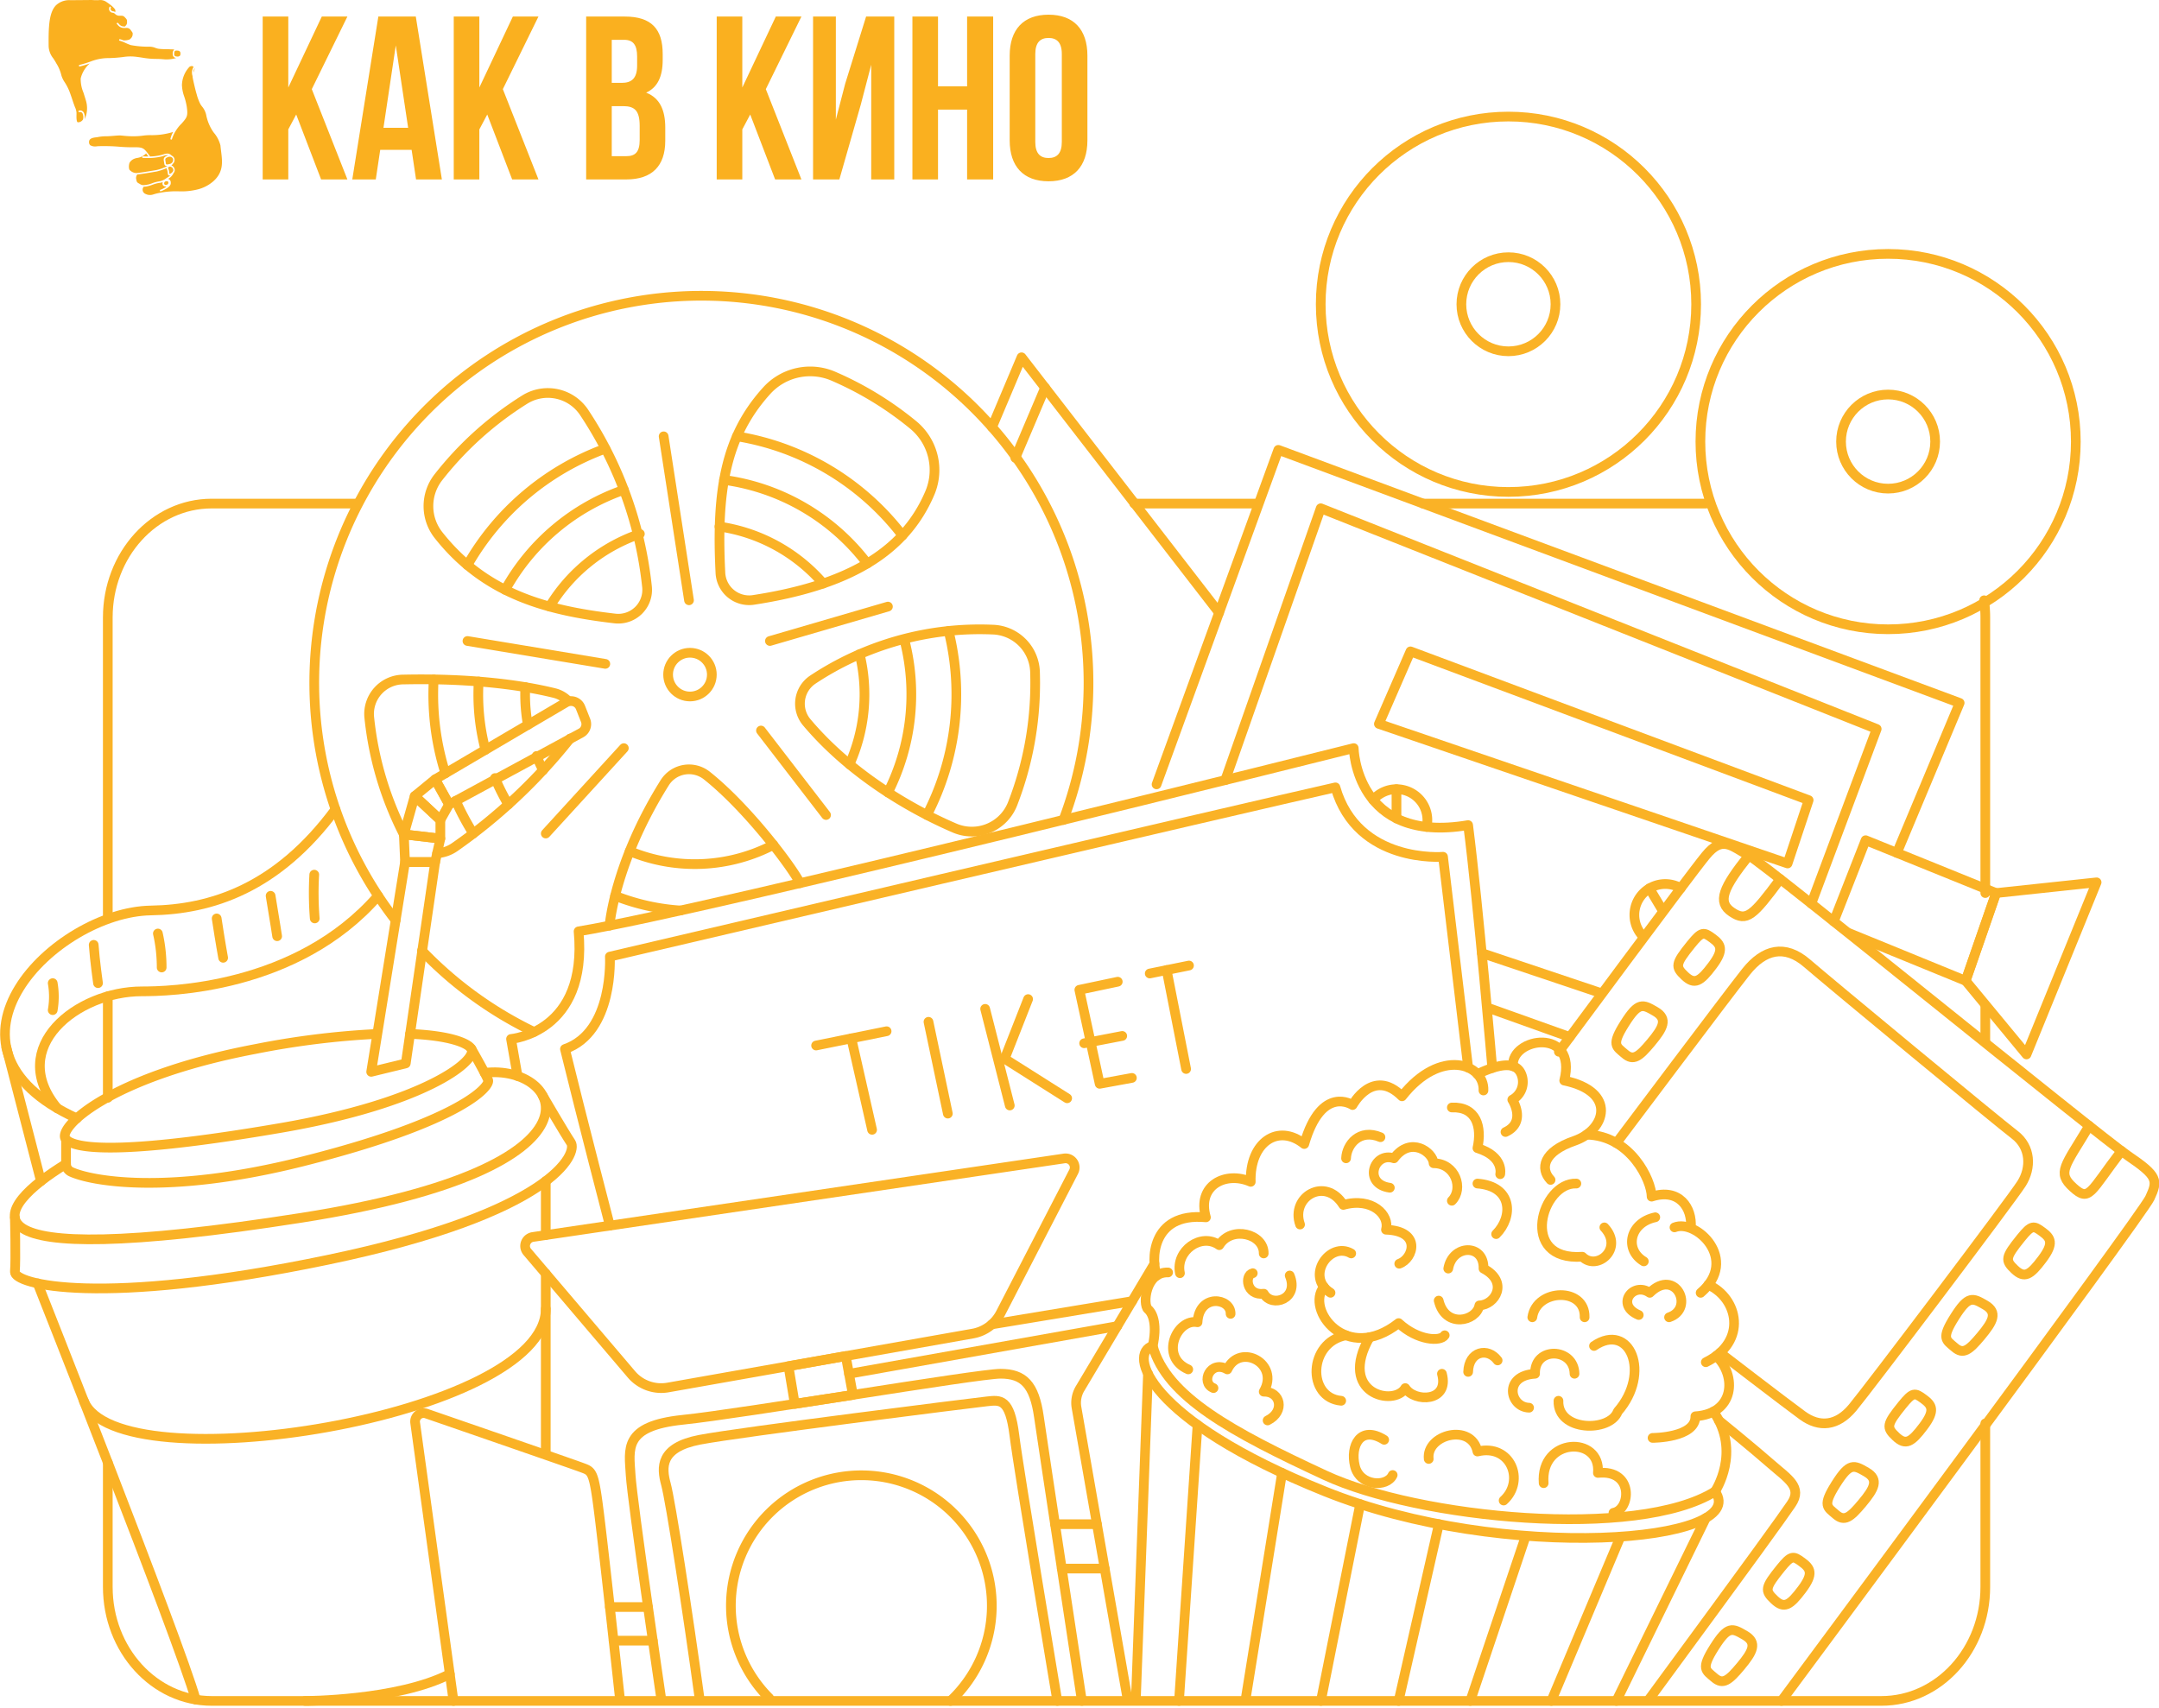 <svg xmlns="http://www.w3.org/2000/svg" width="445.331" height="352.303" viewBox="0 0 445.331 352.303"><g transform="translate(-619.972 -281.955)"><g transform="translate(124.332 -176.708)"><path d="M13.968,0h5.424L12.048-18.624,19.392-33.6h-5.28L7.2-18.96V-33.6H1.92V0H7.2V-10.32l1.632-3.072ZM33.5-33.6H25.776L20.4,0h4.848l.912-6.1h6.48L33.552,0H38.88Zm-4.128,5.952L31.92-10.656H26.832ZM53.376,0H58.8L51.456-18.624,58.8-33.6H53.52L46.608-18.96V-33.6h-5.28V0h5.28V-10.32l1.632-3.072ZM76.608-33.6H68.64V0h8.3c5.28,0,8.016-2.784,8.016-7.968V-10.7c0-3.552-1.1-6.1-3.936-7.2,2.352-1.1,3.408-3.312,3.408-6.768v-1.2C84.432-31.056,82.08-33.6,76.608-33.6Zm-.336,18.48c2.4,0,3.408.96,3.408,4.08v2.928c0,2.5-.96,3.312-2.736,3.312H73.92V-15.12Zm.192-13.68c1.872,0,2.688,1.056,2.688,3.456v1.872c0,2.688-1.2,3.552-3.168,3.552H73.92V-28.8ZM107.616,0h5.424L105.7-18.624,113.04-33.6h-5.28l-6.912,14.64V-33.6h-5.28V0h5.28V-10.32l1.632-3.072ZM125.28-15.408l2.16-8.256V0h4.752V-33.6h-5.808l-4.32,13.872-1.92,7.392V-33.6h-4.7V0h5.424ZM141.216-14.4h6V0h5.376V-33.6h-5.376v14.4h-6V-33.6h-5.28V0h5.28ZM161.28-25.872c0-2.4,1.056-3.312,2.736-3.312s2.736.912,2.736,3.312V-7.728c0,2.4-1.056,3.312-2.736,3.312s-2.736-.912-2.736-3.312ZM156-8.064c0,5.376,2.832,8.448,8.016,8.448s8.016-3.072,8.016-8.448V-25.536c0-5.376-2.832-8.448-8.016-8.448S156-30.912,156-25.536Z" transform="translate(547.905 495.677)" fill="#fab01f"/><g transform="translate(505.668 458.663)"><path d="M510.156,458.947c1.78-.011,4.266-.036,4.42-.038a11.418,11.418,0,0,0,1.421.034,2.2,2.2,0,0,1,1.457.279c1.8,1.19,1.987,1.695,1.987,1.857a1.423,1.423,0,0,1-.031.328,1,1,0,0,0-.44-.175.6.6,0,0,1-.438-.223.616.616,0,0,1-.041-.481.164.164,0,1,0-.285-.162.162.162,0,0,0-.021.085.811.811,0,0,0,.473,1.044.819.819,0,0,0,.269.052.879.879,0,0,1,.462.248,1.235,1.235,0,0,0,.876.358h.1c.62,0,.732,0,1.1.4s.371.431.377.846v.085a.907.907,0,0,1-.305.746l-.112.138H521.2a1.28,1.28,0,0,1-1.032-.53c-.064-.064-.131-.133-.207-.207a.164.164,0,0,0-.22.228c.074.071.139.138.2.2a1.593,1.593,0,0,0,1.243.624h.394a1,1,0,0,1,1.052.476c.394.528.394.532.376.771,0,.056-.01.122-.011.2a1.312,1.312,0,0,1-.523.833l-.094.089a3.1,3.1,0,0,1-1.293.183,3.56,3.56,0,0,0-.737-.246.164.164,0,0,0-.044.313,6.773,6.773,0,0,1,1.2.458,11.76,11.76,0,0,0,1.121.454,19.655,19.655,0,0,0,3.811.328,3.215,3.215,0,0,1,1.24.24,3.232,3.232,0,0,0,.7.193,13.793,13.793,0,0,0,1.536.082c.29,0,.589.011.9.025h.128c.287.013.5.021.674.038a.487.487,0,0,0-.085.061,1.115,1.115,0,0,0-.263.835.758.758,0,0,0,.66.845l.065.005a6.493,6.493,0,0,1-1.626.289,5.593,5.593,0,0,1-.984-.021c-.34-.028-.761-.064-1.536-.071a16.418,16.418,0,0,1-2.83-.257c-.328-.049-.7-.107-1.157-.164a9.7,9.7,0,0,0-2.86.035,28.562,28.562,0,0,1-2.87.216,10.1,10.1,0,0,0-3.813.712,19.616,19.616,0,0,1-2.3.7.164.164,0,0,0,.034.313.14.14,0,0,0,.038,0,19.077,19.077,0,0,0,2.064-.615,6.025,6.025,0,0,0-1.866,3.083,7.152,7.152,0,0,0,.558,2.9c.143.44.3.938.481,1.54a5.529,5.529,0,0,1-.218,3.988,2.457,2.457,0,0,0-.1-1.175.855.855,0,0,0-1.04-.616l-.059.017a.164.164,0,0,0,.066.31.546.546,0,0,1,.708.31.535.535,0,0,1,.023.072,1.827,1.827,0,0,1,.056,1.122,1.2,1.2,0,0,1-1.065.583c-.328-.044-.285-1.276-.274-1.683v-.3a3.38,3.38,0,0,0-.328-1.173c-.051-.131-.107-.277-.164-.441-.12-.328-.217-.614-.328-.95-.164-.492-.344-1.043-.656-1.877A11.154,11.154,0,0,0,509,475.9a5.218,5.218,0,0,1-.686-1.4,8.425,8.425,0,0,0-1.079-2.561c-.2-.374-.413-.7-.619-1.009a4.251,4.251,0,0,1-.942-2.471c-.041-3.877.044-6.963,1.519-8.464A3.971,3.971,0,0,1,510.156,458.947Z" transform="translate(-505.668 -458.909)" fill="#fab01f"/><path d="M611.807,502.339c.013-.345.061-.525.156-.609a.546.546,0,0,1,.366-.085,1.332,1.332,0,0,1,.205.011c.52.048.579.358.564.684a.543.543,0,0,1-.149.4.743.743,0,0,1-.543.134C611.787,502.847,611.8,502.516,611.807,502.339Z" transform="translate(-585.902 -491.211)" fill="#fab01f"/><path d="M581.091,604.541a1.309,1.309,0,0,1-.709-.225c-.087-.056-.164-.1-.238-.141a.768.768,0,0,1-.492-.7,1.18,1.18,0,0,1,.175-1.135c.656-.056,2.144-.3,3.144-.468.348-.062.638-.11.82-.138a11.009,11.009,0,0,0,2.069-.7,1.263,1.263,0,0,0,.052.148,2.988,2.988,0,0,1,.2.846c.028.23.048.394.174.484a.273.273,0,0,0,.164.049.387.387,0,0,0,.089-.01,1.2,1.2,0,0,0,.144-.044,4.384,4.384,0,0,1-.656.473l-.223.14a3.352,3.352,0,0,1-1.432.645,6.413,6.413,0,0,0-1.491.394A5.585,5.585,0,0,1,581.091,604.541Z" transform="translate(-561.54 -566.348)" fill="#fab01f"/><path d="M555.748,539.641c-.007.045-.041.058-.08.083a5.821,5.821,0,0,1-1.127.553.159.159,0,0,0,.1.3,6.044,6.044,0,0,0,1.454-.76c.625-.466.612-.82.6-1.029a.745.745,0,0,0-.463-.732.049.049,0,0,1-.009-.087,2.412,2.412,0,0,0,1.036-1.129c.017-.08.1-.129.143-.2a.881.881,0,0,0,.054-.745,1.031,1.031,0,0,0-.64-.648.912.912,0,0,0,.287-.32,1.065,1.065,0,0,0,.351-1.03.985.985,0,0,0-.536-.656c-.632-.609-1.08-.492-1.941-.212a10.05,10.05,0,0,1-2.574.368.165.165,0,0,0-.031-.1c-.11-.143-.21-.274-.3-.4-.134-.175-.253-.328-.364-.466a.155.155,0,0,0-.028-.034c-.633-.766-1.03-.924-2.523-.9a32.351,32.351,0,0,1-3.257-.125c-.336-.026-.656-.051-.961-.065-1.081-.056-2.414-.067-3.239-.026l-.21.011a2.042,2.042,0,0,1-1.4-.21.853.853,0,0,1-.248-.625c-.039-.774.758-.932,1.508-1.017a2.417,2.417,0,0,0,.323-.049,9.087,9.087,0,0,1,1.8-.164c.448,0,1.02-.054,1.526-.093.476-.038.925-.074,1.18-.072.174,0,.4.025.689.052a19.13,19.13,0,0,0,2.443.113,14.933,14.933,0,0,0,1.664-.128,11.127,11.127,0,0,1,1.8-.1,14.628,14.628,0,0,0,4.43-.666,4.773,4.773,0,0,0-.568,1.395.164.164,0,0,0,.122.189h.033a.164.164,0,0,0,.156-.125,7.749,7.749,0,0,1,1.979-3.178c.164-.186.317-.359.446-.517.719-.871.873-1.282.618-3.014a13.442,13.442,0,0,0-.51-2.033,7.733,7.733,0,0,1-.479-2.407,5.719,5.719,0,0,1,1.547-3.732.768.768,0,0,1,.627-.145.424.424,0,0,1,.223.164,2.214,2.214,0,0,0-.208,1.869,2.069,2.069,0,0,0,.031.345c.118.668.573,2.61.794,3.34l.02.061a9.978,9.978,0,0,0,.8,2.11c.066.1.164.23.262.376a4.08,4.08,0,0,1,.907,1.793,9.237,9.237,0,0,0,1.547,3.632,6.505,6.505,0,0,1,1.391,2.658c.036.41.089.82.138,1.226.271,2.183.535,4.266-1.616,6.185A7.829,7.829,0,0,1,562,540.251a13.594,13.594,0,0,1-3.512.34,17.723,17.723,0,0,0-4.27.345,11.129,11.129,0,0,0-1.18.311,2.091,2.091,0,0,1-.865.085,2.06,2.06,0,0,1-.678-.207.943.943,0,0,1-.4-1.463.106.106,0,0,1,.08-.036c.078,0,.159-.006.246-.011a2.15,2.15,0,0,0,.264-.033,7.306,7.306,0,0,0,1.236-.353,6.812,6.812,0,0,1,1.388-.377,1.787,1.787,0,0,0,.613-.136.069.069,0,0,1,.1.08.631.631,0,0,0,.088.568.784.784,0,0,0,.51.223c.033,0,.06-.015.1,0A.057.057,0,0,1,555.748,539.641Z" transform="translate(-531.502 -501.118)" fill="#fab01f"/><path d="M575.194,589.528a3.143,3.143,0,0,0,1.887-.943c.075.1.154.2.241.315l.241.315c-.377,0-.763,0-1.149-.023a.164.164,0,0,0-.018.317c.258.015.519.023.778.025a11.763,11.763,0,0,0,3.4-.392,1.907,1.907,0,0,1,1.148-.175,1.434,1.434,0,0,0-.374.125c-.725.358-.681.612-.55,1.362.013.081.03.164.044.263a.526.526,0,0,0,.227.387.561.561,0,0,0,.305.079,1.147,1.147,0,0,0,.125,0,9.306,9.306,0,0,1-2.326.842l-.821.135c-1.037.164-2.6.432-3.2.471h0a1.915,1.915,0,0,1-1.536-.732,2.41,2.41,0,0,1,.054-1.385,1.983,1.983,0,0,1,.907-.8A3.029,3.029,0,0,1,575.194,589.528Z" transform="translate(-556.978 -556.936)" fill="#fab01f"/><path d="M628.453,516.466a4.135,4.135,0,0,1-.128.656c-.021.079-.046.164-.072.253A1.434,1.434,0,0,1,628.453,516.466Z" transform="translate(-598.328 -502.419)" fill="#fab01f"/><path d="M604.182,612.237a.431.431,0,0,1-.263.561.576.576,0,0,1-.3.056.306.306,0,0,1-.279-.281.551.551,0,0,1,.048-.258.454.454,0,0,1,.34-.215,1.077,1.077,0,0,1,.164-.013A.276.276,0,0,1,604.182,612.237Z" transform="translate(-579.505 -574.702)" fill="#fab01f"/><path d="M606.795,601.014a3.284,3.284,0,0,0-.223-.93.594.594,0,0,1-.051-.164c.116-.057.228-.115.328-.174a.727.727,0,0,1,.738.492.559.559,0,0,1-.034.492,1.277,1.277,0,0,1-.719.533A1.566,1.566,0,0,1,606.795,601.014Z" transform="translate(-581.907 -565.372)" fill="#fab01f"/><path d="M604.487,592.946c-.015-.01-.06-.039-.083-.164-.017-.1-.031-.184-.044-.264-.128-.727-.134-.771.377-1.024a1.028,1.028,0,0,1,.458-.113.765.765,0,0,1,.328.072.674.674,0,0,1,.374.446.876.876,0,0,1-.712.976C604.917,592.943,604.6,593.02,604.487,592.946Z" transform="translate(-580.218 -559.05)" fill="#fab01f"/></g></g><g transform="translate(621 306)" opacity="0.968"><g transform="translate(21.207 79.839)"><path d="M2784.652,223.508H2754.66c-11.827,0-21.414,10.521-21.414,23.5v61.583" transform="translate(-2733.246 -223.508)" fill="none" stroke="#fab01f" stroke-linecap="round" stroke-linejoin="round" stroke-width="2"/><line x1="25.481" transform="translate(211.718)" fill="none" stroke="#fab01f" stroke-linecap="round" stroke-linejoin="round" stroke-width="2"/><line x1="58.334" transform="translate(271.283)" fill="none" stroke="#fab01f" stroke-linecap="round" stroke-linejoin="round" stroke-width="2"/><path d="M2397.628,303.854V247.008a25.955,25.955,0,0,0-.242-3.551" transform="translate(-2010.361 -223.508)" fill="none" stroke="#fab01f" stroke-linecap="round" stroke-linejoin="round" stroke-width="2"/><line y1="7.416" transform="translate(387.267 103.745)" fill="none" stroke="#fab01f" stroke-linecap="round" stroke-linejoin="round" stroke-width="2"/><path d="M2397.386,421.333v25.675c0,12.979,9.587,23.5,21.414,23.5h344.439c11.826,0,21.413-10.521,21.413-23.5V413.257" transform="translate(-2397.386 -223.508)" fill="none" stroke="#fab01f" stroke-linecap="round" stroke-linejoin="round" stroke-width="2"/><line y2="20.938" transform="translate(0 101.643)" fill="none" stroke="#fab01f" stroke-linecap="round" stroke-linejoin="round" stroke-width="2"/></g><path d="M2780.766,332.907c8.057.323,11.981,1.872,12.662,3.12,1.287,2.358-9.434,11.15-39.453,16.3s-41.812,4.717-44.171,2.358c-2.155-2.154,8.577-12.865,39.025-18.654a171.8,171.8,0,0,1,24.783-3.1" transform="translate(-2697.208 -143.669)" fill="none" stroke="#fab01f" stroke-linecap="round" stroke-linejoin="round" stroke-width="2"/><path d="M2706.176,354.681v5.045a1.791,1.791,0,0,0,1.034,1.631c4.048,1.873,19.737,4.9,47.71-2.125,32.734-8.224,38.8-15.487,38.318-16.777s-3.438-6.428-3.438-6.428" transform="translate(-2693.581 -143.669)" fill="none" stroke="#fab01f" stroke-linecap="round" stroke-linejoin="round" stroke-width="2"/><path d="M2717.131,340.736l6.985-43.269h6.209l-6.06,41.527Z" transform="translate(-2641.596 -143.669)" fill="none" stroke="#fab01f" stroke-linecap="round" stroke-linejoin="round" stroke-width="2"/><path d="M2704.905,359.726c-14.874,9.113-25.092,22.682,48.579,11.112,66.351-10.421,53.408-31.84,37.764-29.89" transform="translate(-2692.31 -143.669)" fill="none" stroke="#fab01f" stroke-linecap="round" stroke-linejoin="round" stroke-width="2"/><path d="M2688.922,370.816s.213,8.583,0,11.162,17.552,7.307,64.4-2.435,51.72-22.064,50.287-24.213-5.827-9.692-5.827-9.692" transform="translate(-2686.879 -143.669)" fill="none" stroke="#fab01f" stroke-linecap="round" stroke-linejoin="round" stroke-width="2"/><path d="M2766.509,384.372s28.986,73.182,32.619,85.863" transform="translate(-2759.778 -143.669)" fill="none" stroke="#fab01f" stroke-linecap="round" stroke-linejoin="round" stroke-width="2"/><path d="M2590.255,470.235s-6.015-40.939-6.332-46.321-1.583-10.13,10.764-11.4,60.783-9.5,65.532-9.5,6.964,2.216,7.914,8.864S2677,470.508,2677,470.508" transform="translate(-2454.869 -143.669)" fill="none" stroke="#fab01f" stroke-linecap="round" stroke-linejoin="round" stroke-width="2"/><path d="M2596.236,470.235c-2.533-18.462-6.015-40.939-6.965-44.421s-1.266-7.6,6.965-9.181,56.351-7.6,59.2-7.914,4.749-.634,5.7,6.964S2670,470.508,2670,470.508" transform="translate(-2452.936 -143.669)" fill="none" stroke="#fab01f" stroke-linecap="round" stroke-linejoin="round" stroke-width="2"/><path d="M2647.614,470.513a26.91,26.91,0,1,0-37.424-.611" transform="translate(-2452.576 -143.669)" fill="none" stroke="#fab01f" stroke-linecap="round" stroke-linejoin="round" stroke-width="2"/><path d="M2686.92,470.513l-7.91-57.383a1.754,1.754,0,0,1,2.308-1.9c7.818,2.7,30.053,10.384,31.937,11.09,2.29.859,2.576.573,3.721,9.733s4.294,38.185,4.294,38.185" transform="translate(-2594.404 -143.669)" fill="none" stroke="#fab01f" stroke-linecap="round" stroke-linejoin="round" stroke-width="2"/><path d="M2696.408,358.6l-109.6,16.2a1.883,1.883,0,0,0-1.159,3.083l21.477,25.254a8.061,8.061,0,0,0,7.544,2.715l62.864-11.122a8.06,8.06,0,0,0,5.756-4.238l15.063-29.167A1.883,1.883,0,0,0,2696.408,358.6Z" transform="translate(-2477.914 -143.669)" fill="none" stroke="#fab01f" stroke-linecap="round" stroke-linejoin="round" stroke-width="2"/><path d="M2570.182,427.3c-16.087,10.053-61.242,5.564-80.433-3.339s-32.738-16.241-35.56-26.683c-5.08,1.411-1.411,15.17,35.56,30.022S2577.8,437.852,2570.182,427.3Z" transform="translate(-2217.454 -143.669)" fill="none" stroke="#fab01f" stroke-linecap="round" stroke-linejoin="round" stroke-width="2"/><line y2="37.09" transform="translate(111.546 238.689)" fill="none" stroke="#fab01f" stroke-linecap="round" stroke-linejoin="round" stroke-width="2"/><line y2="11.13" transform="translate(111.546 219.609)" fill="none" stroke="#fab01f" stroke-linecap="round" stroke-linejoin="round" stroke-width="2"/><path d="M2694.313,408.592c6.792,17.478,95.3,3.4,95.3-18.98" transform="translate(-2678.064 -143.669)" fill="none" stroke="#fab01f" stroke-linecap="round" stroke-linejoin="round" stroke-width="2"/><line x1="2.503" y2="67.215" transform="translate(233.264 259.352)" fill="none" stroke="#fab01f" stroke-linecap="round" stroke-linejoin="round" stroke-width="2"/><line x1="18.443" y2="37.723" transform="translate(332.382 289.116)" fill="none" stroke="#fab01f" stroke-linecap="round" stroke-linejoin="round" stroke-width="2"/><line x1="14.257" y2="33.88" transform="translate(318.962 292.959)" fill="none" stroke="#fab01f" stroke-linecap="round" stroke-linejoin="round" stroke-width="2"/><line x1="11.301" y2="33.612" transform="translate(302.246 293.227)" fill="none" stroke="#fab01f" stroke-linecap="round" stroke-linejoin="round" stroke-width="2"/><line x1="8.302" y2="36.465" transform="translate(287.461 290.379)" fill="none" stroke="#fab01f" stroke-linecap="round" stroke-linejoin="round" stroke-width="2"/><line y1="40.591" x2="8.096" transform="translate(271.434 286.248)" fill="none" stroke="#fab01f" stroke-linecap="round" stroke-linejoin="round" stroke-width="2"/><line x1="7.531" y2="46.76" transform="translate(255.891 279.807)" fill="none" stroke="#fab01f" stroke-linecap="round" stroke-linejoin="round" stroke-width="2"/><line x1="3.825" y2="56.932" transform="translate(242.163 269.907)" fill="none" stroke="#fab01f" stroke-linecap="round" stroke-linejoin="round" stroke-width="2"/><path d="M2408.4,470.508s74.3-100.1,75.984-103.74,1.683-4.52-4.486-8.709-74.582-59.985-78.227-61.948-5.416-4.2-8.876,0-30.306,40.483-30.306,40.483" transform="translate(-2041.971 -143.669)" fill="none" stroke="#fab01f" stroke-linecap="round" stroke-linejoin="round" stroke-width="2"/><path d="M2567.408,397.282c.9-4.091.166-6.612-.968-7.572s-.535-7.744,4.146-7.593" transform="translate(-2330.672 -143.669)" fill="none" stroke="#fab01f" stroke-linecap="round" stroke-linejoin="round" stroke-width="2"/><path d="M2501.416,382.749c-1.161-2.761-1.4-13.083,10.122-12-1.921-6.6,4.081-9.6,9.242-7.322-.24-8.162,5.641-12.122,11.042-7.8,3.6-12.363,9.962-8.042,9.962-8.042s4.2-7.8,10.2-1.8c7.922-10.082,17.044-6.721,16.8-1.2" transform="translate(-2263.823 -143.669)" fill="none" stroke="#fab01f" stroke-linecap="round" stroke-linejoin="round" stroke-width="2"/><path d="M2492.751,341.2c4.929-2.35,8.368-2.673,9.228.551a4.16,4.16,0,0,1-2.042,4.729s3.009,4.622-1.4,6.664" transform="translate(-2189.029 -143.669)" fill="none" stroke="#fab01f" stroke-linecap="round" stroke-linejoin="round" stroke-width="2"/><path d="M2497.393,348.092c5.051-.215,6.264,3.977,5.281,8.383,5.574,1.72,4.694,5.374,4.694,5.374" transform="translate(-2198.953 -143.669)" fill="none" stroke="#fab01f" stroke-linecap="round" stroke-linejoin="round" stroke-width="2"/><path d="M2496.007,363.784c7.293.537,7.4,6.878,3.854,10.425" transform="translate(-2192.286 -143.669)" fill="none" stroke="#fab01f" stroke-linecap="round" stroke-linejoin="round" stroke-width="2"/><path d="M2509.615,364.644c-5.589-.753-3.332-7.516.86-6.069,3.439-4.679,8.061-1.24,8.168,1.017,4.514,0,6.234,5.267,3.762,7.738" transform="translate(-2223.965 -143.669)" fill="none" stroke="#fab01f" stroke-linecap="round" stroke-linejoin="round" stroke-width="2"/><path d="M2529.237,354.218c-4.3-1.827-6.986,1.513-7.094,4.357" transform="translate(-2245.521 -143.669)" fill="none" stroke="#fab01f" stroke-linecap="round" stroke-linejoin="round" stroke-width="2"/><path d="M2516.093,372.233c-2.022-5.71,5.234-9.992,8.922-4.044,5.947-1.666,9.634,2.141,8.8,5.114,7.375.238,5.709,5.948,2.736,7.018" transform="translate(-2248.961 -143.669)" fill="none" stroke="#fab01f" stroke-linecap="round" stroke-linejoin="round" stroke-width="2"/><path d="M2549.06,382.749c2.022,4.828-3.651,6.731-5.334,3.758-3.587.475-4.063-3.825-2.278-4.232" transform="translate(-2284.068 -143.669)" fill="none" stroke="#fab01f" stroke-linecap="round" stroke-linejoin="round" stroke-width="2"/><path d="M2546.346,382.275c-.987-4.585,4.372-8.463,8.108-5.784,2.468-4.089,9.237-2.355,9.166,1.713" transform="translate(-2303.987 -143.669)" fill="none" stroke="#fab01f" stroke-linecap="round" stroke-linejoin="round" stroke-width="2"/><path d="M2556.2,402.121c-6.024-2.6-2.305-10.591,1.912-9.723.311-5.99,6.909-5.035,6.822-1.736" transform="translate(-2312.128 -143.669)" fill="none" stroke="#fab01f" stroke-linecap="round" stroke-linejoin="round" stroke-width="2"/><path d="M2544.36,405.974c-2.762-1.1-.614-5.89,2.863-3.853,2.557-5.531,10.9-1.235,7.5,4.594,3.446-.1,4.5,4.092.8,5.933" transform="translate(-2295.087 -143.669)" fill="none" stroke="#fab01f" stroke-linecap="round" stroke-linejoin="round" stroke-width="2"/><path d="M2534.688,378.2c-4.425-2.563-9.554,4.776-4.267,8.115" transform="translate(-2257.004 -143.669)" fill="none" stroke="#fab01f" stroke-linecap="round" stroke-linejoin="round" stroke-width="2"/><path d="M2509.83,385.1c-3.825,4.6,4.564,15.989,15.409,7.466,3.994,3.677,8.673,3.858,9.508,2.514" transform="translate(-2237.777 -143.669)" fill="none" stroke="#fab01f" stroke-linecap="round" stroke-linejoin="round" stroke-width="2"/><path d="M2534.37,408.592c-7.113-.627-6.836-12.055.986-13.511" transform="translate(-2258.75 -143.669)" fill="none" stroke="#fab01f" stroke-linecap="round" stroke-linejoin="round" stroke-width="2"/><path d="M2526.181,403.02c1.581,5.848-5.645,5.932-7.565,2.954-2.258,3.91-14.026,1.171-7.352-10.5" transform="translate(-2229.784 -143.669)" fill="none" stroke="#fab01f" stroke-linecap="round" stroke-linejoin="round" stroke-width="2"/><path d="M2499.949,381.321c.889-5.035,7.436-5.134,7.273,0,5.266,2.764,2.4,7.5-.855,7.6-.593,3.258-7.01,4.822-8.392-.995" transform="translate(-2202.25 -143.669)" fill="none" stroke="#fab01f" stroke-linecap="round" stroke-linejoin="round" stroke-width="2"/><path d="M2476.645,339.578c-.493-5.964,13.372-8.1,10.569,2.959,10.989,2.286,8.591,10.2,2.111,12.43s-7.129,5.732-4.926,8.065" transform="translate(-2165.594 -143.669)" fill="none" stroke="#fab01f" stroke-linecap="round" stroke-linejoin="round" stroke-width="2"/><path d="M2458.095,353.7c9.045.143,13.427,9.412,13.427,12.783,5.729-1.854,8.426,2.4,8.089,6.343" transform="translate(-2131.875 -143.669)" fill="none" stroke="#fab01f" stroke-linecap="round" stroke-linejoin="round" stroke-width="2"/><path d="M2452.877,372.823c4.411-1.807,13.444,6.614,5.393,13.5" transform="translate(-2108.512 -143.669)" fill="none" stroke="#fab01f" stroke-linecap="round" stroke-linejoin="round" stroke-width="2"/><path d="M2449.715,384.669c6.08,2.72,8.234,11.641-.518,15.97" transform="translate(-2098.373 -143.669)" fill="none" stroke="#fab01f" stroke-linecap="round" stroke-linejoin="round" stroke-width="2"/><path d="M2463.356,399.325c4.308,4.2,3.737,11.941-4.308,12.466.089,4.461-8.833,4.461-8.833,4.461" transform="translate(-2110.374 -143.669)" fill="none" stroke="#fab01f" stroke-linecap="round" stroke-linejoin="round" stroke-width="2"/><path d="M2450.787,410.815c5.8,8.323.32,16.489.32,16.489" transform="translate(-2098.378 -143.669)" fill="none" stroke="#fab01f" stroke-linecap="round" stroke-linejoin="round" stroke-width="2"/><path d="M2488.846,413.576" transform="translate(-2171.833 -143.669)" fill="none" stroke="#fab01f" stroke-linecap="round" stroke-linejoin="round" stroke-width="2"/><path d="M2525.906,416.643c-4.928-3.091-7.056,1.253-6.034,5.429s6.619,4.427,7.788,1.838" transform="translate(-2241.423 -143.669)" fill="none" stroke="#fab01f" stroke-linecap="round" stroke-linejoin="round" stroke-width="2"/><path d="M2494.638,420.593c-.584-5.036,8.823-7.47,10.05-1.534,6.824-1.665,9.914,6.02,5.4,10.113" transform="translate(-2200.967 -143.669)" fill="none" stroke="#fab01f" stroke-linecap="round" stroke-linejoin="round" stroke-width="2"/><path d="M2504.055,400.268c-2.03-2.745-5.965-1.893-6.08,2.367" transform="translate(-2196.17 -143.669)" fill="none" stroke="#fab01f" stroke-linecap="round" stroke-linejoin="round" stroke-width="2"/><path d="M2480.029,391.37c.852-5.963,10.98-6.247,10.791,0" transform="translate(-2164.993 -143.669)" fill="none" stroke="#fab01f" stroke-linecap="round" stroke-linejoin="round" stroke-width="2"/><path d="M2481.606,363.784c-7.1-.338-12.021,16.038,1.231,15.092,3.029,3.029,8.614-1.694,4.543-6.053" transform="translate(-2157.482 -143.669)" fill="none" stroke="#fab01f" stroke-linecap="round" stroke-linejoin="round" stroke-width="2"/><path d="M2470.273,370.735c-5.3,1.136-6.436,6.653-2.366,9.1" transform="translate(-2129.869 -143.669)" fill="none" stroke="#fab01f" stroke-linecap="round" stroke-linejoin="round" stroke-width="2"/><path d="M2462.424,390.9c-4.917-2.082-1.131-6.979,2.277-4.578,5.3-5.266,9.371,3.253,3.975,5.051" transform="translate(-2125.432 -143.669)" fill="none" stroke="#fab01f" stroke-linecap="round" stroke-linejoin="round" stroke-width="2"/><path d="M2494.846,403.02c-.095-5.4-8.33-5.672-8.141,0-6.626.372-5.206,6.9-1.23,7" transform="translate(-2171.101 -143.669)" fill="none" stroke="#fab01f" stroke-linecap="round" stroke-linejoin="round" stroke-width="2"/><path d="M2471.524,425.589c-.744-9.471,11.9-9.807,11.19-2.114,7.48-.767,6.768,7.6,3.206,8.228" transform="translate(-2154.145 -143.669)" fill="none" stroke="#fab01f" stroke-linecap="round" stroke-linejoin="round" stroke-width="2"/><path d="M2469.73,408.592c-.236,6.368,10.629,6.539,12.232,2.223,6.947-7.967,2.494-18.565-4.9-13.533" transform="translate(-2149.297 -143.669)" fill="none" stroke="#fab01f" stroke-linecap="round" stroke-linejoin="round" stroke-width="2"/><path d="M2630.961,401.455l1.3,7.782,11.991-1.859-1.477-8.012Z" transform="translate(-2469.352 -143.669)" fill="none" stroke="#fab01f" stroke-linecap="round" stroke-linejoin="round" stroke-width="2"/><path d="M2579.39,470.235,2568.849,410a5.737,5.737,0,0,1,.723-3.924l15.349-25.758" transform="translate(-2347.826 -143.669)" fill="none" stroke="#fab01f" stroke-linecap="round" stroke-linejoin="round" stroke-width="2"/><line x1="7.862" transform="translate(124.767 307.475)" fill="none" stroke="#fab01f" stroke-linecap="round" stroke-linejoin="round" stroke-width="2"/><line x2="8.086" transform="translate(125.535 314.407)" fill="none" stroke="#fab01f" stroke-linecap="round" stroke-linejoin="round" stroke-width="2"/><line x1="8.855" transform="translate(217.979 299.536)" fill="none" stroke="#fab01f" stroke-linecap="round" stroke-linejoin="round" stroke-width="2"/><line x2="8.64" transform="translate(216.591 290.379)" fill="none" stroke="#fab01f" stroke-linecap="round" stroke-linejoin="round" stroke-width="2"/><path d="M2743.975,464.969c-10.841,5.539-29.868,5.544-29.868,5.544" transform="translate(-2652.223 -143.669)" fill="none" stroke="#fab01f" stroke-linecap="round" stroke-linejoin="round" stroke-width="2"/><path d="M2500.417,341.6l-1.344-7.648s15.878-1.3,13.934-22.2c26.734-4.375,159.882-37.8,159.882-37.8s.35,19.854,23.6,15.883c2.078,16.214,4.982,50.11,4.982,50.11" transform="translate(-2394.69 -143.669)" fill="none" stroke="#fab01f" stroke-linecap="round" stroke-linejoin="round" stroke-width="2"/><path d="M2690.356,339.86l-5.183-43.492s-17.664,1.516-22.194-14.316c-16.487,3.7-149.66,34.912-149.66,34.912s.875,15.565-9.264,19.063c3.4,13.889,9.264,36.426,9.264,36.426" transform="translate(-2388.552 -143.669)" fill="none" stroke="#fab01f" stroke-linecap="round" stroke-linejoin="round" stroke-width="2"/><line y1="9.832" x2="55.327" transform="translate(174.097 249.527)" fill="none" stroke="#fab01f" stroke-linecap="round" stroke-linejoin="round" stroke-width="2"/><line y1="4.791" x2="28.944" transform="translate(203.551 244.372)" fill="none" stroke="#fab01f" stroke-linecap="round" stroke-linejoin="round" stroke-width="2"/><line x1="14.477" y1="3.223" transform="matrix(0.914, -0.407, 0.407, 0.914, 167.307, 191.635)" fill="none" stroke="#fab01f" stroke-linecap="round" stroke-linejoin="round" stroke-width="2"/><line y1="18.963" x2="3.764" transform="matrix(0.914, -0.407, 0.407, 0.914, 171.137, 191.694)" fill="none" stroke="#fab01f" stroke-linecap="round" stroke-linejoin="round" stroke-width="2"/><line y1="18.916" x2="4.054" transform="matrix(0.914, -0.407, 0.407, 0.914, 186.782, 188.394)" fill="none" stroke="#fab01f" stroke-linecap="round" stroke-linejoin="round" stroke-width="2"/><line x1="3.465" y2="20.268" transform="matrix(0.914, -0.407, 0.407, 0.914, 199.01, 185.485)" fill="none" stroke="#fab01f" stroke-linecap="round" stroke-linejoin="round" stroke-width="2"/><path d="M2608.161,324.131l-9.419,9.272,8.454,12.686" transform="matrix(0.914, -0.407, 0.407, 0.914, -2304.742, 947.324)" fill="none" stroke="#fab01f" stroke-linecap="round" stroke-linejoin="round" stroke-width="2"/><path d="M2621.094,347.68l-6.563-1.591,1.861-8.908,2.193-10.5,7.914,1.695" transform="matrix(0.914, -0.407, 0.407, 0.914, -2304.741, 947.324)" fill="none" stroke="#fab01f" stroke-linecap="round" stroke-linejoin="round" stroke-width="2"/><line x1="7.791" y1="1.812" transform="matrix(0.914, -0.407, 0.407, 0.914, 222.595, 191.172)" fill="none" stroke="#fab01f" stroke-linecap="round" stroke-linejoin="round" stroke-width="2"/><line y1="20.268" x2="4.633" transform="matrix(0.914, -0.407, 0.407, 0.914, 235.38, 177.955)" fill="none" stroke="#fab01f" stroke-linecap="round" stroke-linejoin="round" stroke-width="2"/><line x2="8.063" y2="1.792" transform="matrix(0.914, -0.407, 0.407, 0.914, 236.124, 176.779)" fill="none" stroke="#fab01f" stroke-linecap="round" stroke-linejoin="round" stroke-width="2"/><path d="M2696.737,315.757a80.072,80.072,0,0,0,23.106,16.747" transform="translate(-2610.721 -143.669)" fill="none" stroke="#fab01f" stroke-linecap="round" stroke-linejoin="round" stroke-width="2"/><path d="M2736.912,288.772a79.852,79.852,0,1,0-137.744,20.694" transform="translate(-2518.592 -143.669)" fill="none" stroke="#fab01f" stroke-linecap="round" stroke-linejoin="round" stroke-width="2"/><path d="M2641.887,310.57s.976-12.858,11.364-29.45a5.915,5.915,0,0,1,8.694-1.51c8.624,6.845,18,19.463,19.211,22.206" transform="translate(-2517.184 -143.669)" fill="none" stroke="#fab01f" stroke-linecap="round" stroke-linejoin="round" stroke-width="2"/><g transform="translate(75.106 52.578)"><path d="M2596,259.842a62.288,62.288,0,0,1,37.139-10.335,9.021,9.021,0,0,1,8.712,8.615q.041,1.178.04,2.363a68.672,68.672,0,0,1-4.627,24.863,9.026,9.026,0,0,1-11.927,5.127c-9.531-4.085-21.765-11.393-30.554-21.831A5.962,5.962,0,0,1,2596,259.842Z" transform="translate(-2504.499 -196.247)" fill="none" stroke="#fab01f" stroke-linecap="round" stroke-linejoin="round" stroke-width="2"/><path d="M2657.537,221.284c-5.338,12.627-17.449,19.186-36.415,22.1a5.935,5.935,0,0,1-6.8-5.564c-.872-17.058,1.056-28.258,9.587-37.643a12.087,12.087,0,0,1,13.712-2.946,68.824,68.824,0,0,1,16.476,10.06A12.071,12.071,0,0,1,2657.537,221.284Z" transform="translate(-2541.857 -196.247)" fill="none" stroke="#fab01f" stroke-linecap="round" stroke-linejoin="round" stroke-width="2"/><path d="M2675.461,218.074a69.208,69.208,0,0,1,17.85-16.044,9,9,0,0,1,12.272,2.769,80.3,80.3,0,0,1,12.9,35.8,5.957,5.957,0,0,1-6.562,6.621c-14.825-1.7-27.084-5.374-36.425-17.188A9.653,9.653,0,0,1,2675.461,218.074Z" transform="translate(-2661.167 -196.247)" fill="none" stroke="#fab01f" stroke-linecap="round" stroke-linejoin="round" stroke-width="2"/><path d="M2697.087,291.748a68.363,68.363,0,0,1-7.124-24.029,7.1,7.1,0,0,1,7.047-7.916c13.141-.283,23.8.982,31.119,2.791a5.837,5.837,0,0,1,2.624,1.424" transform="translate(-2689.921 -196.247)" fill="none" stroke="#fab01f" stroke-linecap="round" stroke-linejoin="round" stroke-width="2"/><path d="M2716.727,271.979a112.618,112.618,0,0,1-23.777,22.378,7.145,7.145,0,0,1-3.66,1.286" transform="translate(-2675.264 -196.247)" fill="none" stroke="#fab01f" stroke-linecap="round" stroke-linejoin="round" stroke-width="2"/></g><path d="M2709.266,284.824a53.892,53.892,0,0,0,3.6,6.748" transform="translate(-2616.276 -143.669)" fill="none" stroke="#fab01f" stroke-linecap="round" stroke-linejoin="round" stroke-width="2"/><path d="M2715.109,259.788q-.087,1.537-.088,3.1a53.92,53.92,0,0,0,2.5,16.27" transform="translate(-2626.68 -143.669)" fill="none" stroke="#fab01f" stroke-linecap="round" stroke-linejoin="round" stroke-width="2"/><path d="M2710.466,212.178a54.126,54.126,0,0,0-28.434,24.021" transform="translate(-2586.639 -143.669)" fill="none" stroke="#fab01f" stroke-linecap="round" stroke-linejoin="round" stroke-width="2"/><path d="M2654.884,230.079a53.914,53.914,0,0,0-34.143-20.447" transform="translate(-2469.766 -143.669)" fill="none" stroke="#fab01f" stroke-linecap="round" stroke-linejoin="round" stroke-width="2"/><path d="M2609.623,287.755a54.155,54.155,0,0,0,4.462-37.969" transform="translate(-2419.45 -143.669)" fill="none" stroke="#fab01f" stroke-linecap="round" stroke-linejoin="round" stroke-width="2"/><path d="M2666.49,304.422a44.438,44.438,0,0,0,13.519,3.028" transform="translate(-2540.64 -143.669)" fill="none" stroke="#fab01f" stroke-linecap="round" stroke-linejoin="round" stroke-width="2"/><path d="M2702.045,280.134a44.488,44.488,0,0,0,2.733,5.442" transform="translate(-2600.964 -143.669)" fill="none" stroke="#fab01f" stroke-linecap="round" stroke-linejoin="round" stroke-width="2"/><path d="M2706.837,260.216q-.078,1.324-.078,2.668a44.7,44.7,0,0,0,1.472,11.414" transform="translate(-2609.131 -143.669)" fill="none" stroke="#fab01f" stroke-linecap="round" stroke-linejoin="round" stroke-width="2"/><path d="M2702.679,220.677a44.8,44.8,0,0,0-24.471,20.624" transform="translate(-2575.028 -143.669)" fill="none" stroke="#fab01f" stroke-linecap="round" stroke-linejoin="round" stroke-width="2"/><path d="M2657.539,235.874A44.631,44.631,0,0,0,2628,218.627" transform="translate(-2479.68 -143.669)" fill="none" stroke="#fab01f" stroke-linecap="round" stroke-linejoin="round" stroke-width="2"/><path d="M2618.91,283.1a44.841,44.841,0,0,0,3.452-31.24" transform="translate(-2436.784 -143.669)" fill="none" stroke="#fab01f" stroke-linecap="round" stroke-linejoin="round" stroke-width="2"/><path d="M2694.881,275.567q.593,1.523,1.321,2.975" transform="translate(-2585.224 -143.669)" fill="none" stroke="#fab01f" stroke-linecap="round" stroke-linejoin="round" stroke-width="2"/><path d="M2698.042,261.37q-.033.753-.032,1.514a35.23,35.23,0,0,0,.56,6.272" transform="translate(-2590.721 -143.669)" fill="none" stroke="#fab01f" stroke-linecap="round" stroke-linejoin="round" stroke-width="2"/><path d="M2693.516,229.76a35.1,35.1,0,0,0-18.611,15" transform="translate(-2562.562 -143.669)" fill="none" stroke="#fab01f" stroke-linecap="round" stroke-linejoin="round" stroke-width="2"/><path d="M2658.483,240a34.949,34.949,0,0,0-21.4-11.748" transform="translate(-2489.712 -143.669)" fill="none" stroke="#fab01f" stroke-linecap="round" stroke-linejoin="round" stroke-width="2"/><path d="M2628.571,277.3a35.162,35.162,0,0,0,2.1-22.72" transform="translate(-2454.379 -143.669)" fill="none" stroke="#fab01f" stroke-linecap="round" stroke-linejoin="round" stroke-width="2"/><path d="M2647.369,295.216a35.084,35.084,0,0,0,29.627-1.3" transform="translate(-2518.506 -143.669)" fill="none" stroke="#fab01f" stroke-linecap="round" stroke-linejoin="round" stroke-width="2"/><path d="M2388.549,355.428s23.1-30.763,26.757-35.351,7.957-5.73,12.573-1.737,39.467,32.824,42.809,35.357,3.5,6.819,1.432,10.087-31.669,42.413-34.852,46.234-6.843,4.14-10.344,1.593-17-12.925-17-12.925" transform="translate(-2056.168 -143.669)" fill="none" stroke="#fab01f" stroke-linecap="round" stroke-linejoin="round" stroke-width="2"/><path d="M2436.571,470.235c23.286-31.7,26.931-36.789,29.361-40.318s-.767-5.284-4.192-8.3S2451,412.648,2451,412.648" transform="translate(-2097.495 -143.669)" fill="none" stroke="#fab01f" stroke-linecap="round" stroke-linejoin="round" stroke-width="2"/><path d="M2805.859,286.6c-12.033,16.291-25.624,20.64-38.068,20.846-19.7.327-47.681,28.166-15.28,42.883" transform="translate(-2737.693 -143.669)" fill="none" stroke="#fab01f" stroke-linecap="round" stroke-linejoin="round" stroke-width="2"/><line x2="7.134" y2="27.586" transform="translate(0.278 192.023)" fill="none" stroke="#fab01f" stroke-linecap="round" stroke-linejoin="round" stroke-width="2"/><path d="M2798.659,304.422c-16.843,19.348-43.58,19.709-48.741,19.709-13.369,0-27.944,11.561-17.416,24.137" transform="translate(-2721.696 -143.669)" fill="none" stroke="#fab01f" stroke-linecap="round" stroke-linejoin="round" stroke-width="2"/><path d="M2742.073,300.058a66.013,66.013,0,0,0,.1,9.03" transform="translate(-2678.281 -143.669)" fill="none" stroke="#fab01f" stroke-linecap="round" stroke-linejoin="round" stroke-width="2"/><path d="M2749.719,304.422c.89,5.334,1.35,8.338,1.35,8.338" transform="translate(-2694.929 -143.669)" fill="none" stroke="#fab01f" stroke-linecap="round" stroke-linejoin="round" stroke-width="2"/><path d="M2760.86,309.088c.779,5.118,1.335,8.122,1.335,8.122" transform="translate(-2717.196 -143.669)" fill="none" stroke="#fab01f" stroke-linecap="round" stroke-linejoin="round" stroke-width="2"/><path d="M2773.538,312.2a31.512,31.512,0,0,1,.779,7.009" transform="translate(-2742 -143.669)" fill="none" stroke="#fab01f" stroke-linecap="round" stroke-linejoin="round" stroke-width="2"/><path d="M2795.767,322.438a16.056,16.056,0,0,1,0,5.563" transform="translate(-2785.923 -143.669)" fill="none" stroke="#fab01f" stroke-linecap="round" stroke-linejoin="round" stroke-width="2"/><path d="M2786.67,314.54c.223,3.226.89,7.9.89,7.9" transform="translate(-2768.371 -143.669)" fill="none" stroke="#fab01f" stroke-linecap="round" stroke-linejoin="round" stroke-width="2"/><line x1="5.232" y1="33.825" transform="translate(135.86 65.964)" fill="none" stroke="#fab01f" stroke-linecap="round" stroke-linejoin="round" stroke-width="2"/><line x1="28.435" y1="4.719" transform="translate(95.393 108.186)" fill="none" stroke="#fab01f" stroke-linecap="round" stroke-linejoin="round" stroke-width="2"/><line x1="16.105" y2="17.616" transform="translate(111.546 130.288)" fill="none" stroke="#fab01f" stroke-linecap="round" stroke-linejoin="round" stroke-width="2"/><line x2="13.426" y2="17.432" transform="translate(155.935 126.654)" fill="none" stroke="#fab01f" stroke-linecap="round" stroke-linejoin="round" stroke-width="2"/><line y1="7.098" x2="24.345" transform="translate(157.779 101.088)" fill="none" stroke="#fab01f" stroke-linecap="round" stroke-linejoin="round" stroke-width="2"/><ellipse cx="4.511" cy="4.511" rx="4.511" ry="4.511" transform="translate(136.781 110.612)" fill="none" stroke="#fab01f" stroke-linecap="round" stroke-linejoin="round" stroke-width="2"/><path d="M2716.307,297.467l-.248-5.718,7.528.871-1.071,4.848Z" transform="translate(-2633.787 -143.669)" fill="none" stroke="#fab01f" stroke-linecap="round" stroke-linejoin="round" stroke-width="2"/><path d="M2685.957,280.394l26.978-15.856a2.087,2.087,0,0,1,3,1.033l1.052,2.664a2.086,2.086,0,0,1-.947,2.6l-27.207,14.74Z" transform="translate(-2597.229 -143.669)" fill="none" stroke="#fab01f" stroke-linecap="round" stroke-linejoin="round" stroke-width="2"/><path d="M2718.472,280.394l-4.215,3.455,5.286,4.926,1.8-3.2Z" transform="translate(-2629.743 -143.669)" fill="none" stroke="#fab01f" stroke-linecap="round" stroke-linejoin="round" stroke-width="2"/><path d="M2716.059,291.748l2.242-7.9,5.286,4.926v3.844Z" transform="translate(-2633.787 -143.669)" fill="none" stroke="#fab01f" stroke-linecap="round" stroke-linejoin="round" stroke-width="2"/><path d="M2471.957,328.271c-2.593-1.506-3.469-2.007-6.3,2.48s-1.771,4.723,0,6.258,2.952.633,5.432-2.34S2474.6,329.806,2471.957,328.271Z" transform="translate(-2131.553 -143.669)" fill="none" stroke="#fab01f" stroke-linecap="round" stroke-linejoin="round" stroke-width="2"/><path d="M2454.718,314.457c-3.24,4.01-3.272,4.605-1.265,6.494s3.188,1.181,5.668-2.126,1.771-4.368,0-5.667S2456.934,311.713,2454.718,314.457Z" transform="translate(-2106.953 -143.669)" fill="none" stroke="#fab01f" stroke-linecap="round" stroke-linejoin="round" stroke-width="2"/><path d="M2451.324,300.974c-5.633,7.579-6.932,8.861-10,6.8s-1.818-4.978,3.519-11.666" transform="translate(-2085.141 -143.669)" fill="none" stroke="#fab01f" stroke-linecap="round" stroke-linejoin="round" stroke-width="2"/><path d="M2374.4,351.877c-5.017,8.384-6.708,9.619-3.325,12.7s3.469,1,9.98-7.523" transform="translate(-1944.501 -143.669)" fill="none" stroke="#fab01f" stroke-linecap="round" stroke-linejoin="round" stroke-width="2"/><path d="M2403.913,388.834c-2.593-1.506-3.47-2.007-6.3,2.48s-1.771,4.723,0,6.258,2.952.633,5.431-2.34S2406.556,390.369,2403.913,388.834Z" transform="translate(-1995.465 -143.669)" fill="none" stroke="#fab01f" stroke-linecap="round" stroke-linejoin="round" stroke-width="2"/><path d="M2386.674,375.019c-3.239,4.011-3.272,4.6-1.264,6.495s3.188,1.18,5.667-2.126,1.771-4.369,0-5.667S2388.891,372.276,2386.674,375.019Z" transform="translate(-1970.866 -143.669)" fill="none" stroke="#fab01f" stroke-linecap="round" stroke-linejoin="round" stroke-width="2"/><path d="M2428.407,423.31c-2.593-1.506-3.47-2.007-6.3,2.48s-1.771,4.723,0,6.258,2.952.632,5.432-2.341S2431.051,424.845,2428.407,423.31Z" transform="translate(-2044.453 -143.669)" fill="none" stroke="#fab01f" stroke-linecap="round" stroke-linejoin="round" stroke-width="2"/><path d="M2411.168,409.495c-3.24,4.011-3.272,4.605-1.265,6.494s3.189,1.181,5.668-2.125,1.771-4.369,0-5.668S2413.385,406.751,2411.168,409.495Z" transform="translate(-2019.855 -143.669)" fill="none" stroke="#fab01f" stroke-linecap="round" stroke-linejoin="round" stroke-width="2"/><path d="M2453.485,456.971c-2.593-1.507-3.469-2.008-6.3,2.479s-1.771,4.723,0,6.258,2.952.633,5.432-2.34S2456.128,458.505,2453.485,456.971Z" transform="translate(-2094.609 -143.669)" fill="none" stroke="#fab01f" stroke-linecap="round" stroke-linejoin="round" stroke-width="2"/><path d="M2436.246,443.156c-3.24,4.01-3.272,4.6-1.265,6.494s3.188,1.181,5.668-2.126,1.771-4.368,0-5.667S2438.462,440.412,2436.246,443.156Z" transform="translate(-2070.009 -143.669)" fill="none" stroke="#fab01f" stroke-linecap="round" stroke-linejoin="round" stroke-width="2"/><g transform="translate(203.599 0)"><g transform="translate(33.935)"><path d="M2402.673,281.434l25.117-69.011,140.535,52.208-12.949,30.935" transform="translate(-2402.673 -143.669)" fill="none" stroke="#fab01f" stroke-linecap="round" stroke-linejoin="round" stroke-width="2"/><path d="M2386.974,337.146l-12.548-15.191,6.274-18.1,20.737-2.212Z" transform="translate(-2207.537 -143.669)" fill="none" stroke="#fab01f" stroke-linecap="round" stroke-linejoin="round" stroke-width="2"/><path d="M2395.163,309.709l6.569-16.756,26.909,10.9-6.274,18.1-23.966-9.8" transform="translate(-2255.478 -143.669)" fill="none" stroke="#fab01f" stroke-linecap="round" stroke-linejoin="round" stroke-width="2"/><line x1="16.742" y1="5.982" transform="translate(68.494 183.903)" fill="none" stroke="#fab01f" stroke-linecap="round" stroke-linejoin="round" stroke-width="2"/><ellipse cx="38.719" cy="38.719" rx="38.719" ry="38.719" transform="translate(112.173 28.331)" fill="none" stroke="#fab01f" stroke-linecap="round" stroke-linejoin="round" stroke-width="2"/><ellipse cx="38.719" cy="38.719" rx="38.719" ry="38.719" transform="translate(33.86)" fill="none" stroke="#fab01f" stroke-linecap="round" stroke-linejoin="round" stroke-width="2"/><path d="M2419.79,280.554l19.69-56.079L2554.155,270l-13.479,36.029" transform="translate(-2405.619 -143.669)" fill="none" stroke="#fab01f" stroke-linecap="round" stroke-linejoin="round" stroke-width="2"/><line x1="24.49" y1="8.218" transform="translate(67.092 172.575)" fill="none" stroke="#fab01f" stroke-linecap="round" stroke-linejoin="round" stroke-width="2"/></g><ellipse cx="9.706" cy="9.706" rx="9.706" ry="9.706" transform="translate(96.808 29.013)" fill="none" stroke="#fab01f" stroke-linecap="round" stroke-linejoin="round" stroke-width="2"/><ellipse cx="9.706" cy="9.706" rx="9.706" ry="9.706" transform="translate(175.12 57.344)" fill="none" stroke="#fab01f" stroke-linecap="round" stroke-linejoin="round" stroke-width="2"/><path d="M2602.26,246.012l-40.742-52.682-6.085,14.413" transform="translate(-2555.434 -143.669)" fill="none" stroke="#fab01f" stroke-linecap="round" stroke-linejoin="round" stroke-width="2"/><line x1="6.14" y2="14.467" transform="translate(4.803 55.943)" fill="none" stroke="#fab01f" stroke-linecap="round" stroke-linejoin="round" stroke-width="2"/><path d="M2522.462,284.685l-4.345,13.064-84.3-28.792,6.518-14.963Z" transform="translate(-2354.024 -143.669)" fill="none" stroke="#fab01f" stroke-linecap="round" stroke-linejoin="round" stroke-width="2"/><path d="M2523.5,290.216a6.373,6.373,0,0,0-11.029-5.591" transform="translate(-2433.865 -143.669)" fill="none" stroke="#fab01f" stroke-linecap="round" stroke-linejoin="round" stroke-width="2"/><line y2="6.031" transform="translate(83.419 138.758)" fill="none" stroke="#fab01f" stroke-linecap="round" stroke-linejoin="round" stroke-width="2"/><path d="M2469.773,302.845a6.375,6.375,0,0,0-7.894,9.822" transform="translate(-2327.715 -143.669)" fill="none" stroke="#fab01f" stroke-linecap="round" stroke-linejoin="round" stroke-width="2"/><line x2="2.732" y2="4.563" transform="translate(135.587 159.222)" fill="none" stroke="#fab01f" stroke-linecap="round" stroke-linejoin="round" stroke-width="2"/></g></g></g></svg>